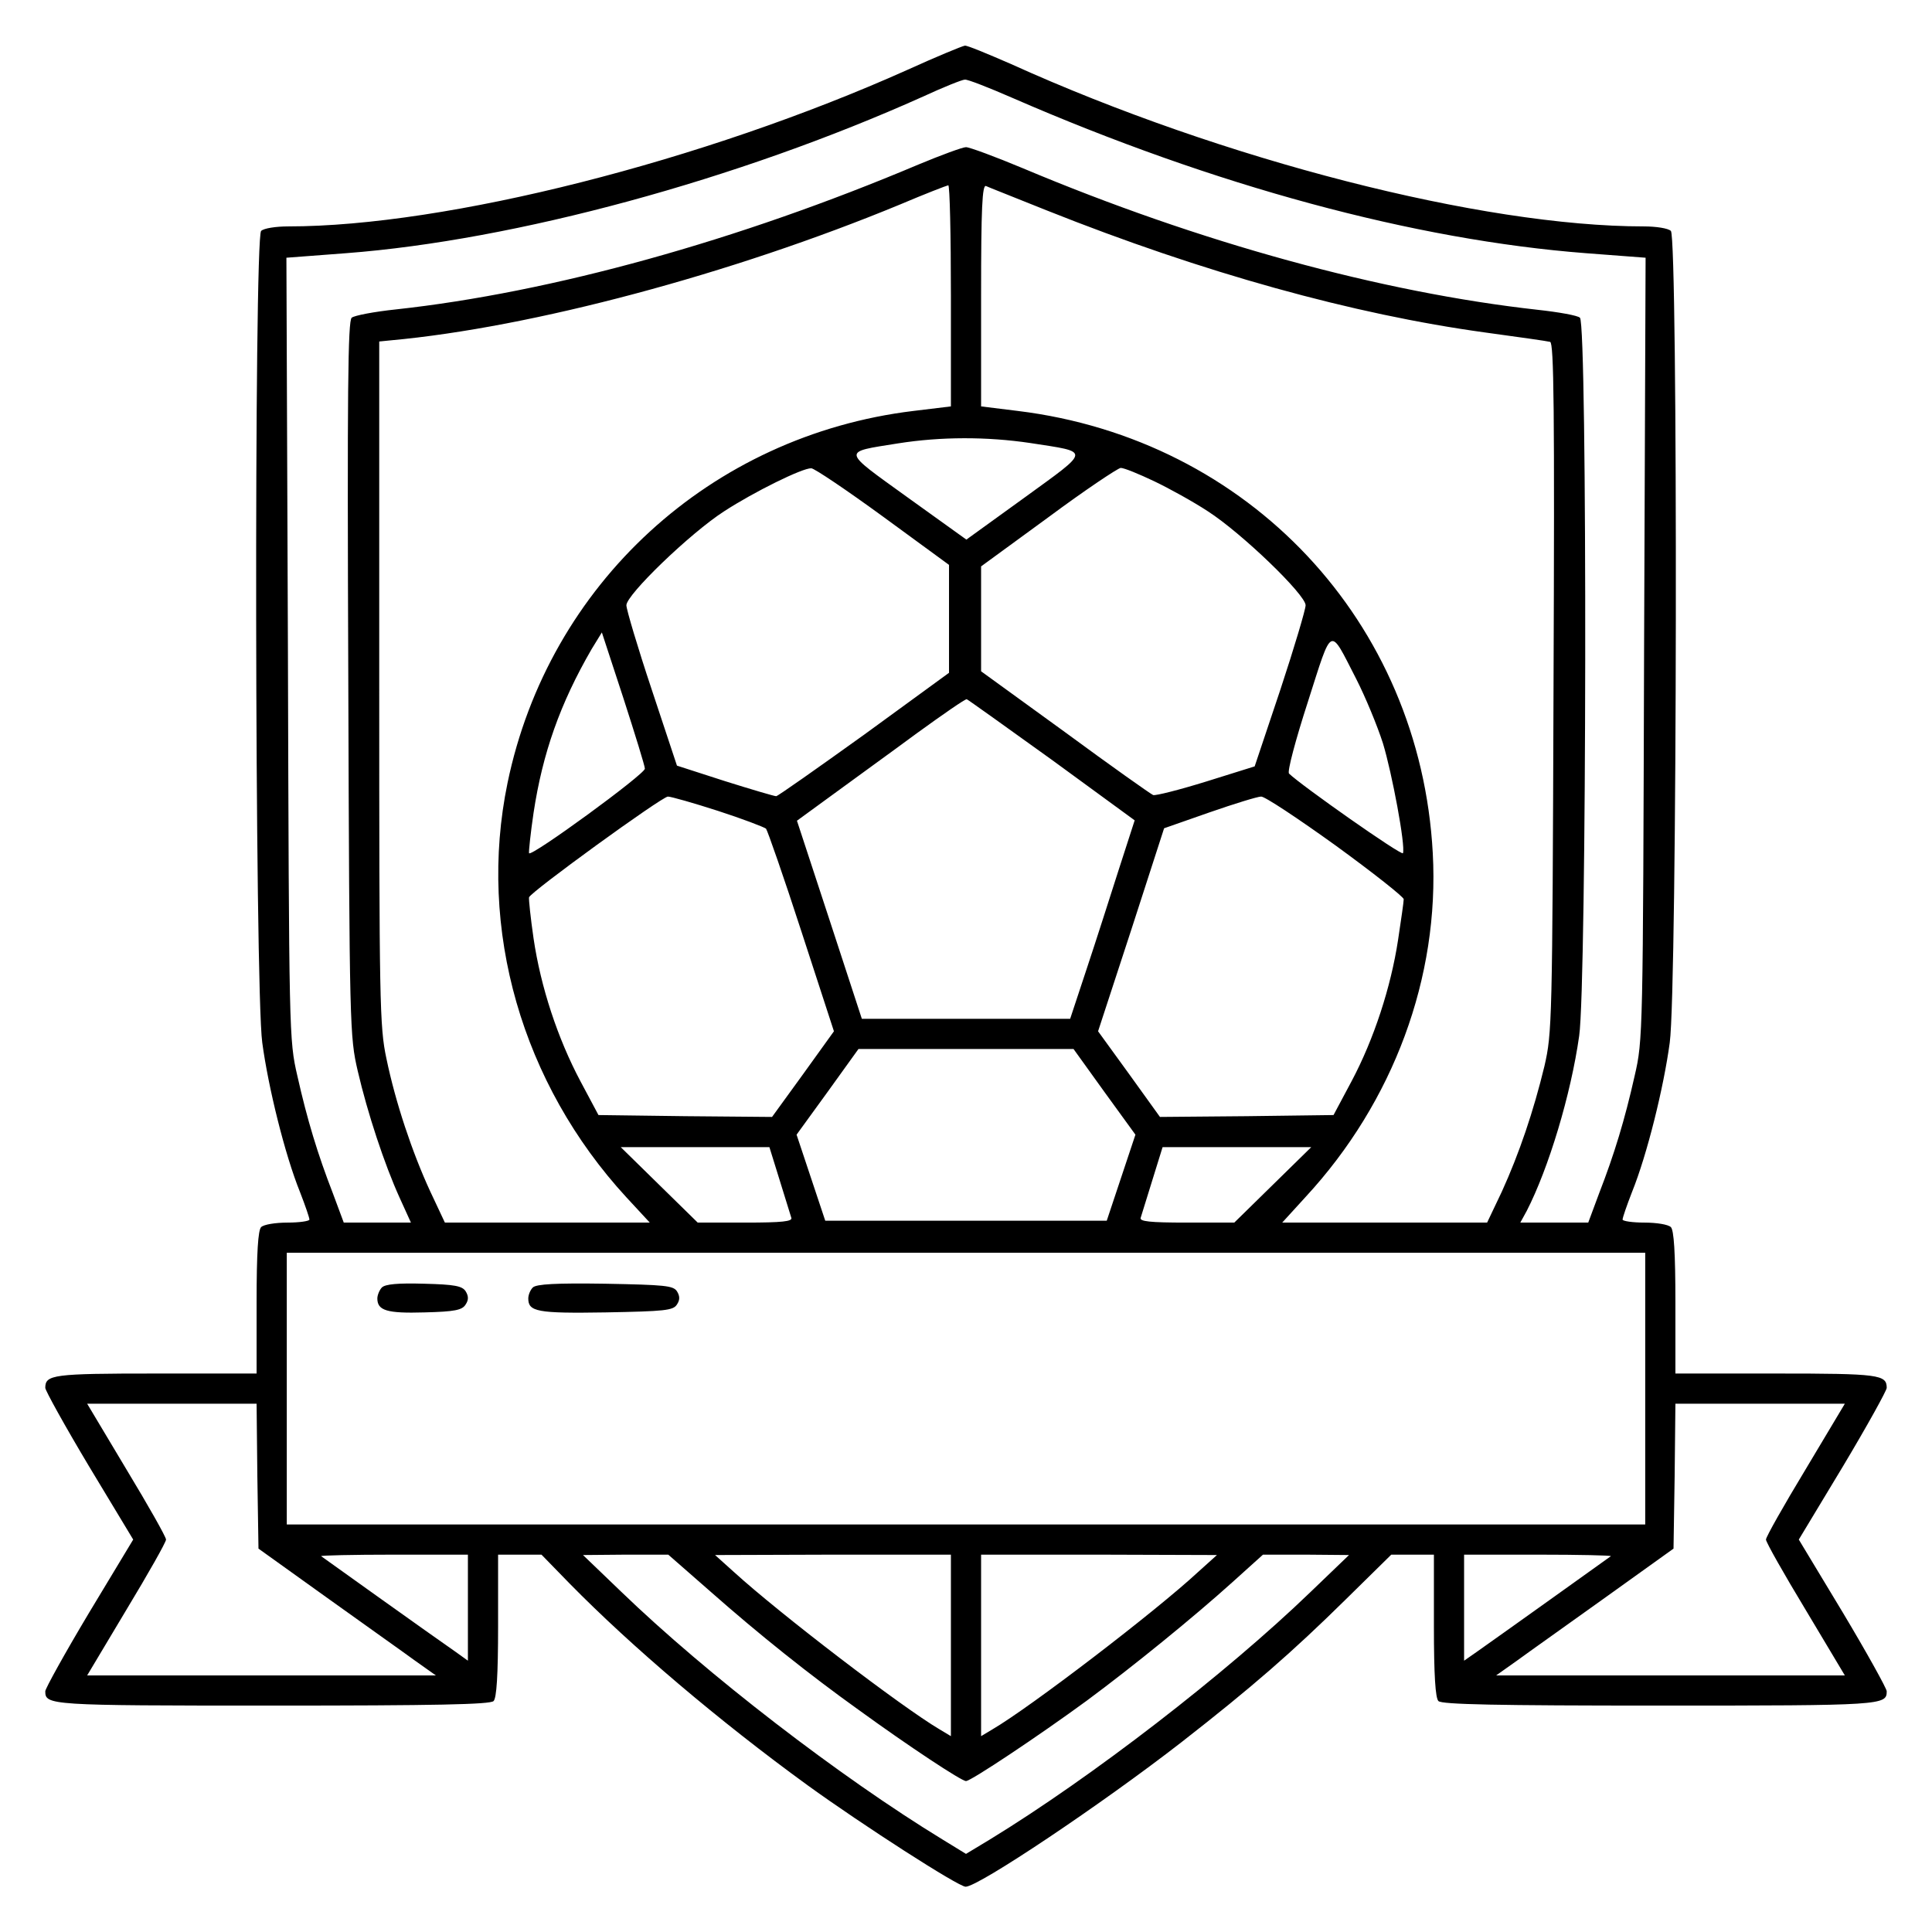 <?xml version="1.0" standalone="no"?>
<!DOCTYPE svg PUBLIC "-//W3C//DTD SVG 20010904//EN"
 "http://www.w3.org/TR/2001/REC-SVG-20010904/DTD/svg10.dtd">
<svg version="1.0" xmlns="http://www.w3.org/2000/svg"
 width="512pt" height="512pt" viewBox="0 0 512 512"
 preserveAspectRatio="xMidYMid meet">

<g transform="translate(0,512) scale(0.1,-0.1)"
fill="#000000" stroke="none">
<path d="M2405 4935 c-540 -242 -1222 -415 -1641 -415 -33 0 -65 -5 -72 -12
-19 -19 -17 -2005 3 -2151 16 -119 60 -297 100 -396 14 -36 25 -68 25 -73 0
-4 -26 -8 -58 -8 -32 0 -63 -5 -70 -12 -8 -8 -12 -67 -12 -200 l0 -188 -268 0
c-272 0 -292 -3 -292 -38 0 -7 52 -101 116 -208 l117 -194 -117 -194 c-64
-107 -116 -201 -116 -208 0 -37 9 -38 600 -38 435 0 579 3 588 12 8 8 12 67
12 200 l0 188 58 0 57 0 75 -77 c164 -167 396 -364 630 -534 145 -105 400
-269 419 -269 34 0 361 219 572 383 186 145 294 239 435 378 l121 119 56 0 57
0 0 -188 c0 -133 4 -192 12 -200 9 -9 153 -12 588 -12 591 0 600 1 600 38 0 7
-52 101 -116 208 l-117 194 117 194 c64 107 116 201 116 208 0 35 -20 38 -292
38 l-268 0 0 188 c0 133 -4 192 -12 200 -7 7 -38 12 -70 12 -32 0 -58 4 -58 8
0 5 11 37 25 73 40 99 84 277 100 396 20 146 22 2132 3 2151 -7 7 -39 12 -72
12 -428 0 -1115 176 -1676 430 -62 27 -117 50 -123 49 -7 -1 -75 -29 -152 -64z
m277 -74 c537 -234 1067 -377 1521 -412 l158 -12 -4 -1036 c-3 -1024 -3 -1037
-25 -1132 -26 -116 -54 -208 -94 -311 l-29 -78 -90 0 -90 0 17 31 c58 113 117
308 139 464 20 138 22 1887 2 1903 -6 6 -57 15 -112 21 -414 46 -896 178
-1364 375 -74 31 -142 56 -151 56 -9 0 -66 -21 -126 -46 -478 -202 -972 -339
-1385 -384 -57 -6 -110 -16 -117 -22 -10 -9 -12 -189 -9 -957 3 -929 4 -948
25 -1039 26 -112 71 -248 111 -336 l30 -66 -89 0 -89 0 -29 78 c-40 103 -68
195 -94 311 -22 95 -22 108 -25 1132 l-4 1036 158 12 c448 34 1039 195 1529
415 54 25 104 45 111 45 7 1 63 -21 125 -48z m-162 -524 l0 -294 -99 -12
c-538 -65 -967 -459 -1076 -986 -80 -387 38 -797 315 -1098 l62 -67 -272 0
-271 0 -39 83 c-48 104 -92 236 -116 352 -18 84 -19 148 -19 995 l0 905 30 3
c374 34 905 176 1350 360 66 28 123 50 128 51 4 1 7 -131 7 -292z m255 225
c414 -165 811 -275 1160 -323 88 -12 166 -23 173 -25 10 -3 12 -176 9 -916 -3
-890 -4 -915 -24 -1003 -29 -120 -67 -232 -113 -333 l-39 -82 -271 0 -272 0
62 68 c233 252 355 582 337 911 -33 613 -487 1097 -1100 1172 l-97 12 0 295
c0 231 3 293 13 289 6 -3 80 -32 162 -65z m-45 -616 c161 -25 162 -16 -14
-144 l-155 -112 -156 112 c-176 127 -175 119 -25 143 114 18 235 18 350 1z
m-390 -195 l175 -128 0 -143 0 -143 -225 -164 c-124 -89 -229 -163 -233 -163
-5 0 -66 18 -136 40 l-127 41 -67 202 c-37 111 -67 212 -67 223 0 28 169 191
259 249 80 52 208 115 231 114 8 0 94 -58 190 -128z m718 94 c40 -19 105 -55
143 -80 90 -58 259 -221 259 -249 0 -11 -30 -112 -67 -224 l-68 -203 -128 -40
c-71 -22 -134 -38 -141 -36 -7 3 -113 78 -234 167 l-222 161 0 139 0 139 178
130 c97 72 184 130 192 131 9 0 48 -16 88 -35z m-1349 -762 c1 -14 -303 -236
-307 -224 -1 4 4 53 12 107 24 158 70 289 154 434 l27 44 57 -174 c31 -96 57
-180 57 -187z m1885 238 c24 -47 56 -124 71 -171 24 -79 60 -271 53 -291 -3
-8 -269 179 -302 211 -5 5 17 88 50 190 66 206 56 201 128 61z m-806 -215
l219 -160 -42 -130 c-23 -72 -61 -191 -85 -263 l-44 -133 -276 0 -276 0 -86
263 -86 262 96 70 c53 39 153 111 222 162 69 50 128 91 132 90 3 -1 105 -74
226 -161z m-885 -135 c65 -21 122 -43 127 -47 4 -5 47 -128 94 -273 l86 -264
-82 -114 -82 -113 -230 2 -230 3 -48 90 c-60 113 -105 249 -124 378 -8 55 -13
104 -12 109 5 15 351 266 368 267 8 0 68 -17 133 -38z m1637 -92 c99 -72 180
-136 180 -142 0 -7 -7 -55 -15 -108 -19 -125 -64 -263 -123 -374 l-48 -90
-230 -3 -230 -2 -82 114 -82 113 88 269 87 269 120 42 c66 23 128 42 137 42 9
1 98 -58 198 -130z m-613 -653 l82 -113 -38 -114 -38 -114 -373 0 -373 0 -38
114 -38 114 82 113 82 114 285 0 285 0 82 -114z m-861 -233 c15 -49 29 -94 31
-100 4 -10 -24 -13 -122 -13 l-126 0 -102 100 -102 100 197 0 197 0 27 -87z
m1307 -13 l-102 -100 -126 0 c-98 0 -126 3 -122 13 2 6 16 51 31 100 l27 87
197 0 197 0 -102 -100z m987 -540 l0 -360 -1800 0 -1800 0 0 360 0 360 1800 0
1800 0 0 -360z m-3678 -232 l3 -192 180 -129 c99 -71 205 -146 235 -168 l55
-39 -462 0 -462 0 104 174 c58 96 105 179 105 186 0 7 -47 90 -105 186 l-104
174 224 0 225 0 2 -192z m4103 18 c-58 -96 -105 -179 -105 -186 0 -7 47 -90
105 -186 l104 -174 -462 0 -462 0 55 39 c30 22 136 97 235 168 l180 129 3 192
2 192 225 0 224 0 -104 -174z m-3545 -367 l0 -140 -32 23 c-65 45 -353 251
-357 254 -2 2 84 4 192 4 l197 0 0 -141z m643 43 c128 -113 262 -220 392 -313
135 -98 273 -189 285 -189 13 0 193 120 320 213 123 91 284 222 386 314 l81
73 114 0 114 -1 -102 -98 c-225 -217 -580 -491 -850 -656 l-63 -38 -62 38
c-272 166 -624 437 -852 657 l-101 97 113 1 113 0 112 -98z m637 -143 l0 -240
-30 18 c-100 59 -422 305 -545 417 l-50 45 313 1 312 0 0 -241z m655 195
c-112 -104 -444 -358 -545 -417 l-30 -18 0 240 0 241 313 0 312 -1 -50 -45z
m1094 42 c-4 -3 -292 -209 -356 -254 l-33 -23 0 140 0 141 197 0 c108 0 194
-2 192 -4z"/>
<path d="M1012 1708 c-6 -6 -12 -20 -12 -29 0 -32 25 -40 125 -37 80 2 100 6
109 21 8 12 8 22 0 35 -9 14 -29 18 -110 20 -69 2 -103 -1 -112 -10z"/>
<path d="M1412 1708 c-7 -7 -12 -20 -12 -29 0 -35 23 -40 205 -37 157 3 179 5
189 21 8 12 8 22 0 35 -10 15 -32 17 -190 20 -131 2 -183 -1 -192 -10z"/>
</g>
</svg>
